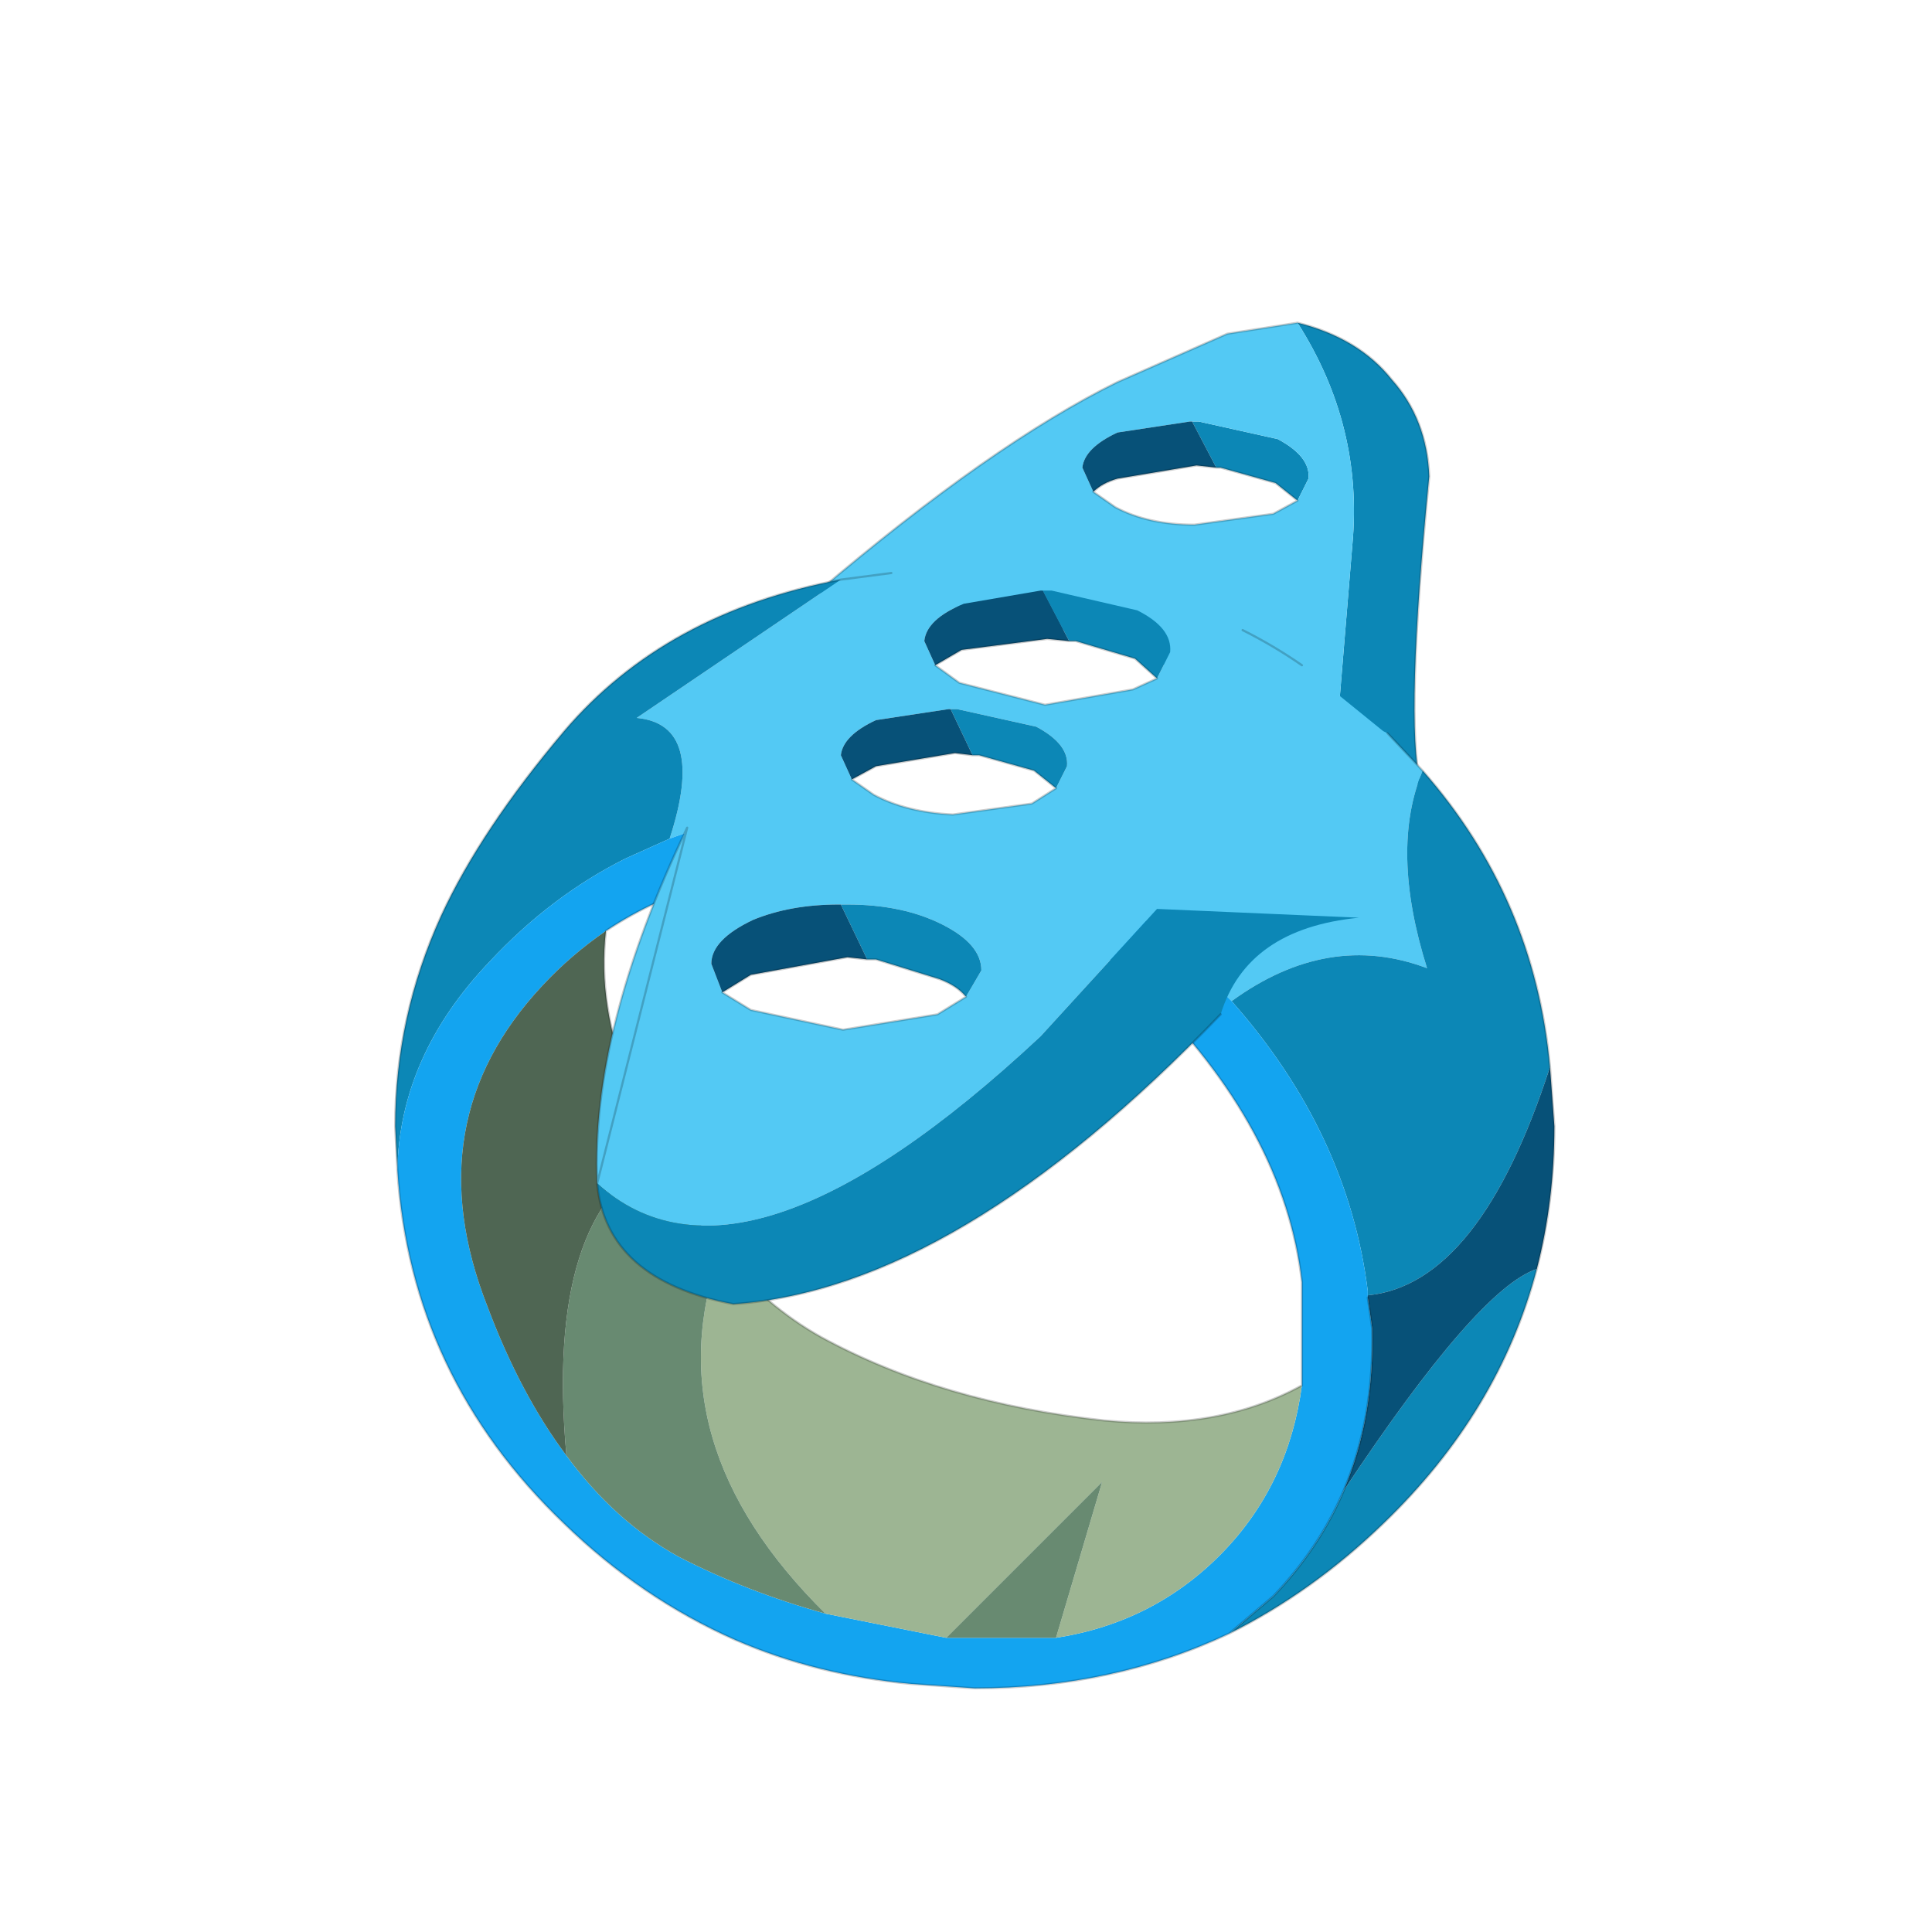 <?xml version="1.0" encoding="UTF-8" standalone="no"?>
<svg xmlns:xlink="http://www.w3.org/1999/xlink" height="440.0px" width="440.0px" xmlns="http://www.w3.org/2000/svg">
  <g transform="matrix(10.0, 0.0, 0.0, 10.0, 0.0, 0.0)">
    <use height="44.0" transform="matrix(1.0, 0.0, 0.0, 1.0, 0.0, 0.0)" width="44.0" xlink:href="#shape0"/>
  </g>
  <defs>
    <g id="shape0" transform="matrix(1.0, 0.0, 0.0, 1.0, 0.0, 0.0)">
      <path d="M44.0 44.0 L0.0 44.0 0.0 0.0 44.0 0.0 44.0 44.0" fill="#33cc33" fill-opacity="0.0" fill-rule="evenodd" stroke="none"/>
      <path d="M29.55 7.35 Q30.95 7.7 31.7 8.65 32.5 9.55 32.55 10.85 32.0 16.4 32.35 17.85 L30.35 17.85 30.8 12.4 Q31.05 9.7 29.55 7.35 M27.7 10.65 L27.15 9.6 27.3 9.6 29.1 10.0 Q29.85 10.4 29.8 10.9 L29.55 11.4 29.05 11.0 27.8 10.65 27.7 10.65" fill="#0c87b6" fill-rule="evenodd" stroke="none"/>
      <path d="M30.35 17.85 Q26.9 13.95 18.6 13.5 22.6 10.1 25.45 8.7 L27.95 7.6 29.55 7.35 Q31.05 9.7 30.8 12.4 L30.35 17.85 M27.15 9.6 L27.1 9.6 25.45 9.85 Q24.7 10.2 24.65 10.65 L24.9 11.2 25.4 11.55 Q26.15 11.95 27.2 11.95 L29.0 11.7 29.55 11.4 29.8 10.9 Q29.85 10.4 29.1 10.0 L27.3 9.6 27.15 9.6" fill="#53c9f4" fill-rule="evenodd" stroke="none"/>
      <path d="M24.9 11.2 L24.65 10.65 Q24.7 10.2 25.45 9.85 L27.1 9.6 27.15 9.6 27.7 10.65 27.25 10.6 25.45 10.9 Q25.1 11.0 24.9 11.2" fill="#075178" fill-rule="evenodd" stroke="none"/>
      <path d="M29.55 7.35 Q30.95 7.7 31.7 8.65 32.5 9.55 32.55 10.85 32.0 16.4 32.35 17.85 L30.35 17.85 M18.6 13.5 Q22.6 10.1 25.45 8.7 L27.95 7.6 29.55 7.35 M24.9 11.2 Q25.1 11.0 25.45 10.9 L27.25 10.6 27.7 10.65 M29.55 11.4 L29.0 11.7 27.2 11.95 Q26.15 11.95 25.4 11.55 L24.9 11.2 M29.55 11.4 L29.05 11.0 27.8 10.65 27.7 10.65" fill="none" stroke="#000000" stroke-linecap="round" stroke-linejoin="round" stroke-opacity="0.2" stroke-width="0.05"/>
      <path d="M21.3 15.15 L21.85 15.55 23.8 16.05 25.8 15.7 26.35 15.45 26.65 14.85 Q26.7 14.3 25.9 13.9 L23.95 13.45 23.75 13.45 23.7 13.45 21.95 13.75 Q21.1 14.1 21.05 14.6 L21.3 15.15 M28.3 14.35 Q29.0 14.7 29.65 15.15 L31.5 16.65 31.6 16.7 32.4 17.55 Q31.65 19.35 32.5 22.05 30.25 21.2 28.05 22.8 L27.1 21.85 Q23.55 18.45 19.0 18.45 17.0 18.45 15.25 19.1 16.1 16.5 14.5 16.35 L19.15 13.2 20.3 13.05 22.2 12.95 Q25.55 12.95 28.3 14.35 M21.65 16.15 L21.6 16.15 19.95 16.4 Q19.2 16.75 19.15 17.2 L19.4 17.75 19.9 18.1 Q20.65 18.5 21.7 18.55 L23.5 18.3 24.05 17.95 24.3 17.45 Q24.35 16.95 23.6 16.55 L21.8 16.15 21.65 16.15" fill="#53c9f4" fill-rule="evenodd" stroke="none"/>
      <path d="M26.35 15.45 L25.85 15.0 24.5 14.6 24.35 14.6 23.75 13.45 23.95 13.45 25.9 13.9 Q26.7 14.3 26.65 14.85 L26.35 15.45 M32.4 17.55 Q34.95 20.45 35.3 24.3 33.7 29.25 31.15 29.5 L31.15 29.4 Q30.7 25.8 28.05 22.8 30.25 21.2 32.5 22.05 31.65 19.35 32.4 17.55 M35.0 28.9 Q34.15 32.15 31.5 34.7 29.9 36.25 28.0 37.2 L29.0 36.35 Q30.05 35.25 30.6 33.95 33.65 29.35 35.0 28.9 M9.05 26.65 L9.0 25.65 Q9.0 23.15 10.05 20.85 10.95 18.9 12.85 16.65 15.15 13.95 19.15 13.2 L14.5 16.35 Q16.1 16.5 15.25 19.1 L14.25 19.55 Q12.55 20.4 11.15 21.9 9.1 24.05 9.05 26.65 M22.15 17.2 L21.65 16.15 21.8 16.15 23.6 16.55 Q24.35 16.95 24.3 17.45 L24.05 17.95 23.55 17.55 22.3 17.2 22.15 17.2" fill="#0c87b6" fill-rule="evenodd" stroke="none"/>
      <path d="M28.0 37.2 Q25.35 38.45 22.2 38.45 L20.75 38.35 Q18.6 38.15 16.75 37.35 14.6 36.4 12.85 34.7 9.35 31.35 9.05 26.65 9.1 24.05 11.15 21.9 12.55 20.4 14.25 19.55 L15.25 19.1 Q17.0 18.45 19.0 18.45 23.55 18.45 27.1 21.85 L28.05 22.8 Q30.7 25.8 31.15 29.4 L31.15 29.5 31.15 29.55 31.25 30.25 Q31.3 32.3 30.6 33.95 30.05 35.25 29.0 36.35 L28.0 37.2 M29.65 31.55 L29.65 29.2 Q29.25 25.7 26.05 22.55 24.55 21.05 22.8 20.35 21.2 19.7 19.15 19.7 16.05 19.7 13.8 21.2 13.0 21.75 12.35 22.45 9.45 25.55 11.1 29.75 11.85 31.75 12.9 33.15 14.0 34.65 15.45 35.45 17.0 36.25 18.8 36.75 L21.55 37.3 21.9 37.3 24.05 37.3 Q26.3 36.95 27.85 35.35 29.35 33.8 29.65 31.55" fill="#13a4f0" fill-rule="evenodd" stroke="none"/>
      <path d="M24.35 14.6 L23.85 14.55 21.9 14.8 21.3 15.15 21.05 14.6 Q21.1 14.1 21.95 13.75 L23.7 13.45 23.75 13.45 24.35 14.6 M35.3 24.3 L35.4 25.65 Q35.4 27.35 35.0 28.9 33.65 29.35 30.6 33.95 31.3 32.3 31.25 30.25 L31.15 29.55 31.15 29.5 Q33.7 29.25 35.3 24.3 M21.65 16.15 L22.15 17.2 21.75 17.15 19.95 17.45 19.4 17.75 19.15 17.2 Q19.2 16.75 19.95 16.4 L21.6 16.15 21.65 16.15" fill="#075178" fill-rule="evenodd" stroke="none"/>
      <path d="M29.65 31.55 Q29.35 33.8 27.85 35.35 26.3 36.95 24.05 37.3 L25.1 33.75 21.55 37.3 18.8 36.75 Q14.85 32.85 16.4 28.5 17.45 29.75 18.7 30.45 21.45 31.95 25.15 32.35 27.75 32.6 29.65 31.55" fill="#9db593" fill-rule="evenodd" stroke="none"/>
      <path d="M24.05 37.3 L21.9 37.3 21.55 37.3 25.1 33.75 24.05 37.3 M18.8 36.75 Q17.0 36.25 15.45 35.45 14.0 34.65 12.9 33.15 12.4 27.6 15.05 26.3 15.65 27.55 16.4 28.5 14.85 32.85 18.8 36.75" fill="#688a71" fill-rule="evenodd" stroke="none"/>
      <path d="M12.9 33.15 Q11.85 31.75 11.1 29.75 9.45 25.55 12.35 22.45 13.0 21.75 13.8 21.2 13.6 22.9 14.35 24.75 L15.05 26.3 Q12.4 27.6 12.9 33.15" fill="#4f6653" fill-rule="evenodd" stroke="none"/>
      <path d="M21.3 15.15 L21.85 15.55 23.8 16.05 25.8 15.7 26.35 15.45 25.85 15.0 24.5 14.6 24.35 14.6 23.85 14.55 21.9 14.8 21.3 15.15 M28.3 14.35 Q29.0 14.7 29.65 15.15 M31.6 16.7 L32.4 17.55 Q34.95 20.45 35.3 24.3 L35.4 25.65 Q35.4 27.35 35.0 28.9 34.15 32.15 31.5 34.7 29.9 36.25 28.0 37.2 25.35 38.45 22.2 38.45 L20.75 38.35 Q18.6 38.15 16.75 37.35 14.6 36.4 12.85 34.7 9.35 31.35 9.05 26.65 L9.0 25.65 Q9.0 23.15 10.05 20.85 10.95 18.9 12.85 16.65 15.15 13.95 19.15 13.2 L20.3 13.05 M19.4 17.75 L19.95 17.45 21.75 17.15 22.15 17.2 22.3 17.2 23.55 17.55 24.05 17.95 M19.4 17.75 L19.9 18.1 Q20.65 18.5 21.7 18.55 L23.5 18.3 24.05 17.95 M13.8 21.2 Q16.05 19.7 19.15 19.7 21.2 19.7 22.8 20.35 24.55 21.05 26.05 22.55 29.25 25.7 29.65 29.2 L29.65 31.55 M13.8 21.2 Q13.6 22.9 14.35 24.75 L15.05 26.3 Q15.65 27.55 16.4 28.5 17.45 29.75 18.7 30.45 21.45 31.95 25.15 32.35 27.75 32.6 29.65 31.55 M31.15 29.55 L31.25 30.25 Q31.3 32.3 30.6 33.95 M28.0 37.2 L29.0 36.35 Q30.05 35.25 30.6 33.95" fill="none" stroke="#000000" stroke-linecap="round" stroke-linejoin="round" stroke-opacity="0.2" stroke-width="0.05"/>
      <path d="M26.35 20.7 L23.7 23.6 Q16.9 29.95 13.6 26.95 13.45 23.45 15.65 18.85 L18.45 18.2 Q22.25 18.3 26.35 20.7 M16.45 22.6 L17.1 23.0 19.2 23.45 21.35 23.1 22.0 22.7 22.35 22.1 Q22.35 21.5 21.45 21.05 20.55 20.6 19.3 20.6 L19.15 20.6 19.1 20.6 Q18.0 20.6 17.15 20.95 16.2 21.4 16.2 21.95 L16.45 22.6" fill="#53c9f4" fill-rule="evenodd" stroke="none"/>
      <path d="M26.35 20.7 L30.95 20.9 Q28.4 21.15 27.8 23.1 21.8 29.35 16.7 29.7 13.8 29.15 13.6 26.95 16.9 29.95 23.7 23.6 L26.35 20.7 M22.0 22.7 Q21.8 22.45 21.4 22.3 L19.95 21.85 19.75 21.85 19.15 20.6 19.3 20.6 Q20.55 20.6 21.45 21.05 22.35 21.5 22.35 22.1 L22.0 22.7" fill="#0c87b6" fill-rule="evenodd" stroke="none"/>
      <path d="M19.75 21.85 L19.3 21.8 17.1 22.2 16.45 22.6 16.2 21.95 Q16.2 21.4 17.15 20.95 18.0 20.6 19.1 20.6 L19.15 20.6 19.75 21.85" fill="#075178" fill-rule="evenodd" stroke="none"/>
      <path d="M13.6 26.95 Q13.8 29.15 16.7 29.7 21.8 29.35 27.8 23.1 M22.0 22.7 Q21.8 22.45 21.4 22.3 L19.95 21.85 19.75 21.85 19.3 21.8 17.1 22.2 16.45 22.6 17.1 23.0 19.2 23.45 21.35 23.1 22.0 22.7 M15.65 18.85 Q13.45 23.45 13.6 26.95 Z" fill="none" stroke="#000000" stroke-linecap="round" stroke-linejoin="round" stroke-opacity="0.2" stroke-width="0.05"/>
    </g>
  </defs>
</svg>

